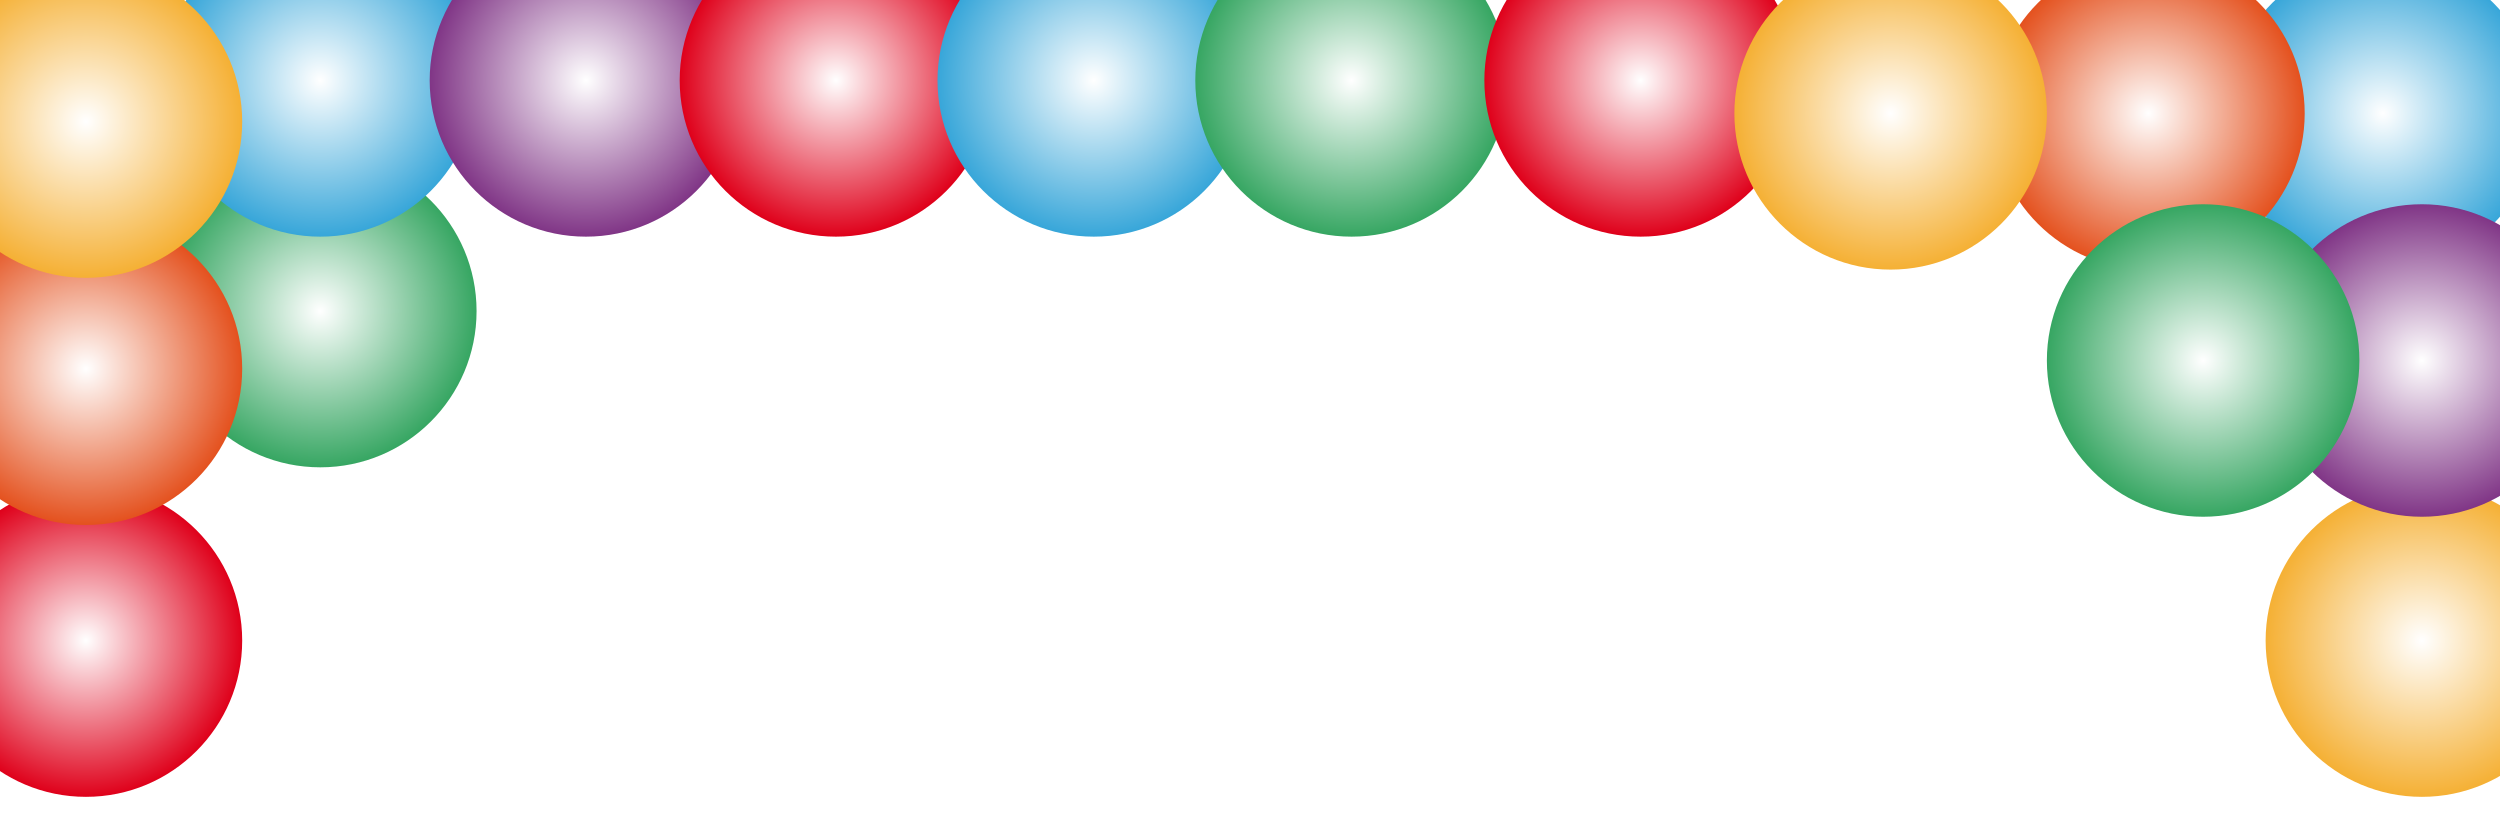 <svg width="320" height="106" viewBox="0 0 320 106" fill="none" xmlns="http://www.w3.org/2000/svg">
<g filter="url(#filter0_d_90_334)">
<path d="M41 55.817C52.046 55.817 61 46.863 61 35.817C61 24.772 52.046 15.817 41 15.817C29.954 15.817 21 24.772 21 35.817C21 46.863 29.954 55.817 41 55.817Z" fill="url(#paint0_radial_90_334)"/>
<path d="M11 97.996C22.046 97.996 31 89.042 31 77.996C31 66.951 22.046 57.996 11 57.996C-0.046 57.996 -9 66.951 -9 77.996C-9 89.042 -0.046 97.996 11 97.996Z" fill="url(#paint1_radial_90_334)"/>
<path d="M61 6.292C61 17.337 52.046 26.292 41 26.292C29.954 26.292 21 17.337 21 6.292C21 -4.754 29.954 -13.708 41 -13.708C52.046 -13.708 61 -4.754 61 6.292Z" fill="url(#paint2_radial_90_334)"/>
<path d="M75 26.292C86.046 26.292 95 17.337 95 6.292C95 -4.754 86.046 -13.708 75 -13.708C63.954 -13.708 55 -4.754 55 6.292C55 17.337 63.954 26.292 75 26.292Z" fill="url(#paint3_radial_90_334)"/>
<path d="M107 26.292C118.046 26.292 127 17.337 127 6.292C127 -4.754 118.046 -13.708 107 -13.708C95.954 -13.708 87 -4.754 87 6.292C87 17.337 95.954 26.292 107 26.292Z" fill="url(#paint4_radial_90_334)"/>
<path d="M140 26.292C151.046 26.292 160 17.337 160 6.292C160 -4.754 151.046 -13.708 140 -13.708C128.954 -13.708 120 -4.754 120 6.292C120 17.337 128.954 26.292 140 26.292Z" fill="url(#paint5_radial_90_334)"/>
<path d="M173 26.292C184.046 26.292 193 17.337 193 6.292C193 -4.754 184.046 -13.708 173 -13.708C161.954 -13.708 153 -4.754 153 6.292C153 17.337 161.954 26.292 173 26.292Z" fill="url(#paint6_radial_90_334)"/>
<path d="M210 26.292C221.046 26.292 230 17.337 230 6.292C230 -4.754 221.046 -13.708 210 -13.708C198.954 -13.708 190 -4.754 190 6.292C190 17.337 198.954 26.292 210 26.292Z" fill="url(#paint7_radial_90_334)"/>
<path d="M11 63.199C22.046 63.199 31 54.244 31 43.199C31 32.153 22.046 23.199 11 23.199C-0.046 23.199 -9 32.153 -9 43.199C-9 54.244 -0.046 63.199 11 63.199Z" fill="url(#paint8_radial_90_334)"/>
<path d="M31 11.564C31 22.61 22.046 31.564 11 31.564C-0.046 31.564 -9 22.61 -9 11.564C-9 0.518 -0.046 -8.436 11 -8.436C22.046 -8.436 31 0.519 31 11.564Z" fill="url(#paint9_radial_90_334)"/>
<path d="M305 30.51C293.954 30.51 285 21.556 285 10.51C285 -0.536 293.954 -9.49 305 -9.49C316.046 -9.49 325 -0.536 325 10.51C325 21.556 316.046 30.51 305 30.51Z" fill="url(#paint10_radial_90_334)"/>
<path d="M255 10.51C255 21.555 263.954 30.51 275 30.51C286.046 30.51 295 21.555 295 10.51C295 -0.536 286.046 -9.49 275 -9.49C263.954 -9.49 255 -0.536 255 10.51Z" fill="url(#paint11_radial_90_334)"/>
<path d="M290 77.996C290 89.042 298.954 97.996 310 97.996C321.046 97.996 330 89.042 330 77.996C330 66.951 321.046 57.996 310 57.996C298.954 57.996 290 66.951 290 77.996Z" fill="url(#paint12_radial_90_334)"/>
<path d="M310 62.144C298.954 62.144 290 53.19 290 42.144C290 31.098 298.954 22.144 310 22.144C321.046 22.144 330 31.098 330 42.144C330 53.19 321.046 62.144 310 62.144Z" fill="url(#paint13_radial_90_334)"/>
<path d="M222 10.51C222 21.555 230.954 30.51 242 30.51C253.046 30.51 262 21.555 262 10.51C262 -0.536 253.046 -9.49 242 -9.49C230.954 -9.49 222 -0.536 222 10.51Z" fill="url(#paint14_radial_90_334)"/>
<path d="M262 42.144C262 53.19 270.954 62.144 282 62.144C293.046 62.144 302 53.19 302 42.144C302 31.098 293.046 22.144 282 22.144C270.954 22.144 262 31.098 262 42.144Z" fill="url(#paint15_radial_90_334)"/>
</g>
<defs>
<filter id="filter0_d_90_334" x="-13" y="-13.708" width="347" height="119.705" filterUnits="userSpaceOnUse" color-interpolation-filters="sRGB">
<feFlood flood-opacity="0" result="BackgroundImageFix"/>
<feColorMatrix in="SourceAlpha" type="matrix" values="0 0 0 0 0 0 0 0 0 0 0 0 0 0 0 0 0 0 127 0" result="hardAlpha"/>
<feOffset dy="4"/>
<feGaussianBlur stdDeviation="2"/>
<feComposite in2="hardAlpha" operator="out"/>
<feColorMatrix type="matrix" values="0 0 0 0 0 0 0 0 0 0 0 0 0 0 0 0 0 0 0.25 0"/>
<feBlend mode="normal" in2="BackgroundImageFix" result="effect1_dropShadow_90_334"/>
<feBlend mode="normal" in="SourceGraphic" in2="effect1_dropShadow_90_334" result="shape"/>
</filter>
<radialGradient id="paint0_radial_90_334" cx="0" cy="0" r="1" gradientUnits="userSpaceOnUse" gradientTransform="translate(41 35.817) scale(20)">
<stop stop-color="white"/>
<stop offset="1" stop-color="#36A662"/>
</radialGradient>
<radialGradient id="paint1_radial_90_334" cx="0" cy="0" r="1" gradientUnits="userSpaceOnUse" gradientTransform="translate(11 77.996) scale(20)">
<stop stop-color="white"/>
<stop offset="1" stop-color="#DF001A"/>
</radialGradient>
<radialGradient id="paint2_radial_90_334" cx="0" cy="0" r="1" gradientUnits="userSpaceOnUse" gradientTransform="translate(41 6.292) scale(20 20)">
<stop stop-color="white"/>
<stop offset="1" stop-color="#37A6D9"/>
</radialGradient>
<radialGradient id="paint3_radial_90_334" cx="0" cy="0" r="1" gradientUnits="userSpaceOnUse" gradientTransform="translate(75 6.292) scale(20)">
<stop stop-color="white"/>
<stop offset="1" stop-color="#803586"/>
</radialGradient>
<radialGradient id="paint4_radial_90_334" cx="0" cy="0" r="1" gradientUnits="userSpaceOnUse" gradientTransform="translate(107 6.292) scale(20)">
<stop stop-color="white"/>
<stop offset="1" stop-color="#DF001A"/>
</radialGradient>
<radialGradient id="paint5_radial_90_334" cx="0" cy="0" r="1" gradientUnits="userSpaceOnUse" gradientTransform="translate(140 6.292) scale(20 20)">
<stop stop-color="white"/>
<stop offset="1" stop-color="#37A6D9"/>
</radialGradient>
<radialGradient id="paint6_radial_90_334" cx="0" cy="0" r="1" gradientUnits="userSpaceOnUse" gradientTransform="translate(173 6.292) scale(20)">
<stop stop-color="white"/>
<stop offset="1" stop-color="#36A662"/>
</radialGradient>
<radialGradient id="paint7_radial_90_334" cx="0" cy="0" r="1" gradientUnits="userSpaceOnUse" gradientTransform="translate(210 6.292) scale(20)">
<stop stop-color="white"/>
<stop offset="1" stop-color="#DF001A"/>
</radialGradient>
<radialGradient id="paint8_radial_90_334" cx="0" cy="0" r="1" gradientUnits="userSpaceOnUse" gradientTransform="translate(11 43.199) scale(20)">
<stop stop-color="white"/>
<stop offset="1" stop-color="#E4511E"/>
</radialGradient>
<radialGradient id="paint9_radial_90_334" cx="0" cy="0" r="1" gradientUnits="userSpaceOnUse" gradientTransform="translate(11 11.564) scale(20)">
<stop stop-color="white"/>
<stop offset="1" stop-color="#F5B034"/>
</radialGradient>
<radialGradient id="paint10_radial_90_334" cx="0" cy="0" r="1" gradientUnits="userSpaceOnUse" gradientTransform="translate(305 10.51) rotate(90) scale(20 20)">
<stop stop-color="white"/>
<stop offset="1" stop-color="#37A6D9"/>
</radialGradient>
<radialGradient id="paint11_radial_90_334" cx="0" cy="0" r="1" gradientUnits="userSpaceOnUse" gradientTransform="translate(275 10.51) rotate(90) scale(20)">
<stop stop-color="white"/>
<stop offset="1" stop-color="#E4511E"/>
</radialGradient>
<radialGradient id="paint12_radial_90_334" cx="0" cy="0" r="1" gradientUnits="userSpaceOnUse" gradientTransform="translate(310 77.996) rotate(90) scale(20)">
<stop stop-color="white"/>
<stop offset="1" stop-color="#F5B034"/>
</radialGradient>
<radialGradient id="paint13_radial_90_334" cx="0" cy="0" r="1" gradientUnits="userSpaceOnUse" gradientTransform="translate(310 42.144) rotate(90) scale(20)">
<stop stop-color="white"/>
<stop offset="1" stop-color="#803586"/>
</radialGradient>
<radialGradient id="paint14_radial_90_334" cx="0" cy="0" r="1" gradientUnits="userSpaceOnUse" gradientTransform="translate(242 10.51) rotate(90) scale(20)">
<stop stop-color="white"/>
<stop offset="1" stop-color="#F5B034"/>
</radialGradient>
<radialGradient id="paint15_radial_90_334" cx="0" cy="0" r="1" gradientUnits="userSpaceOnUse" gradientTransform="translate(282 42.144) rotate(90) scale(20)">
<stop stop-color="white"/>
<stop offset="1" stop-color="#36A662"/>
</radialGradient>
</defs>
</svg>
